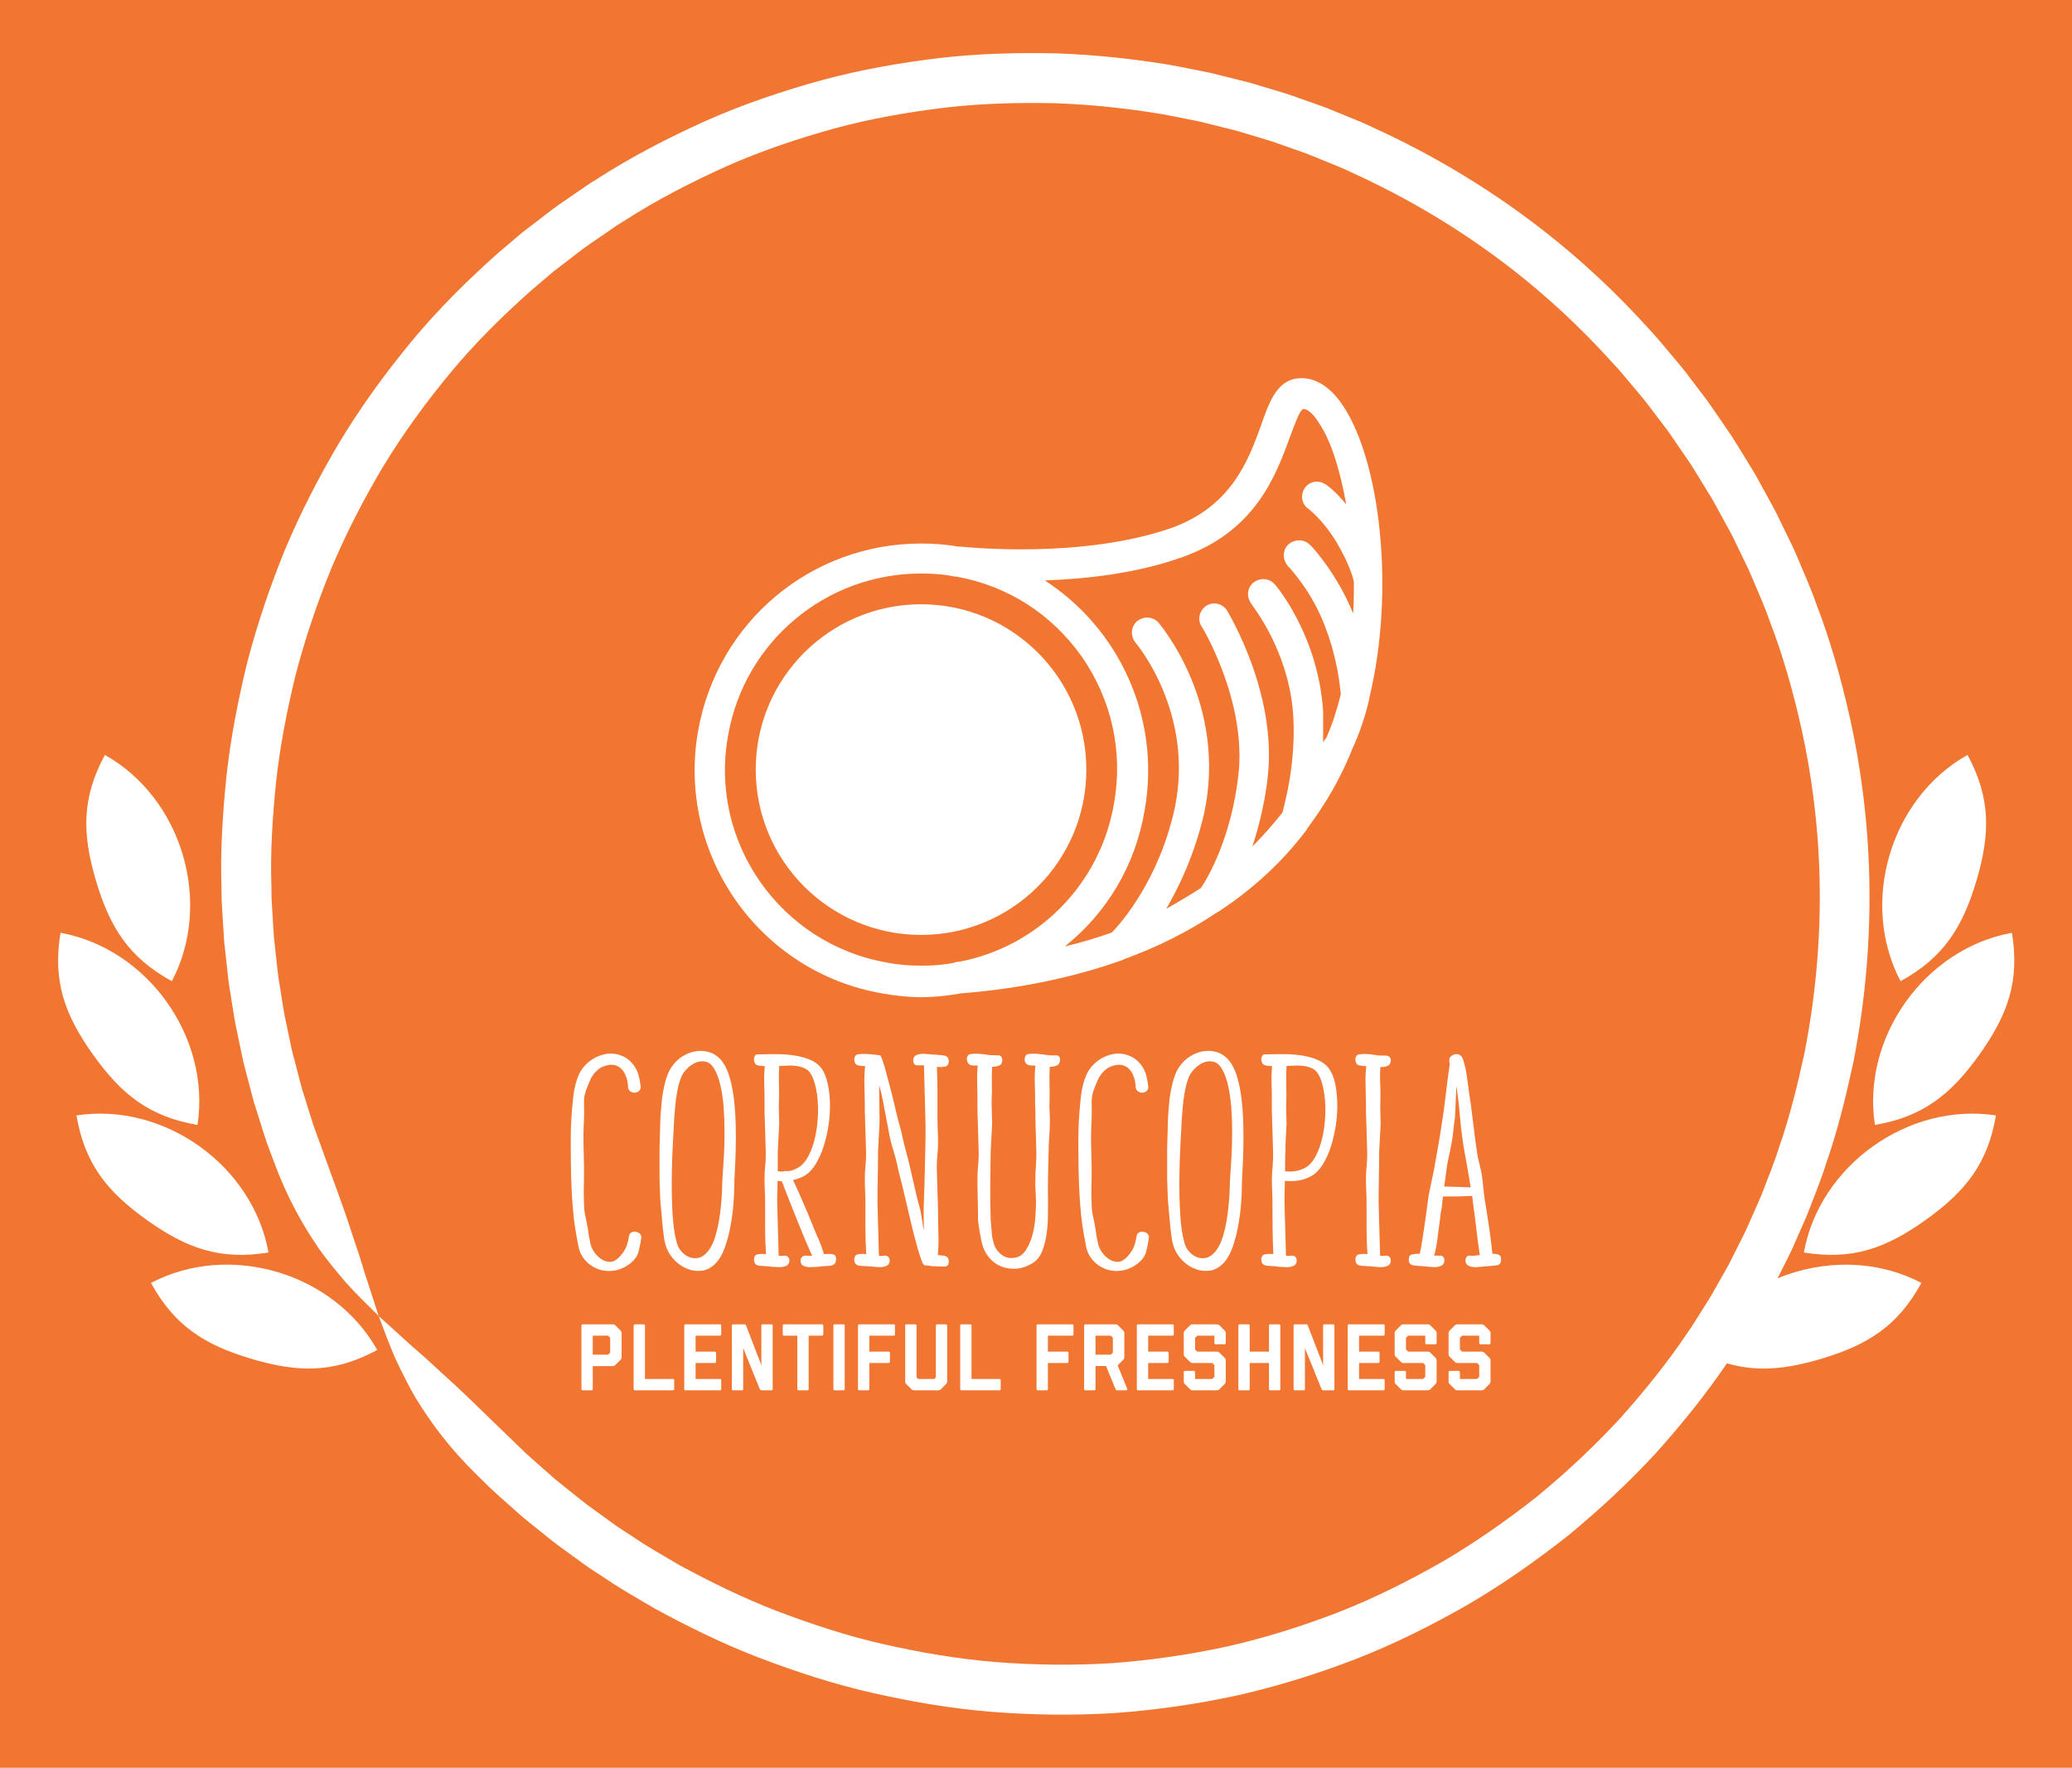 
            <svg width="3160.202" height="2695.951" xmlns="http://www.w3.org/2000/svg" xmlns:xlink="http://www.w3.org/1999/xlink" version="1.1">
                <rect fill="#f07631" width="3160.202" height="2695.951"/>
                <g transform="scale(8.01) translate(10, 10)">
                    <g id="SvgjsG4463" rel="mainfill" name="main_text" xmlns:name="mainText_mainfill" transform="translate(98.615,175.246)" fill="#ffffff"><path fill="#ffffff" d="M2.576 39.648 q-0.056 1.848 -0.028 2.968 t0.056 1.792 t0.084 1.036 t0.14 0.756 t0.196 0.924 t0.28 1.484 q0.168 1.456 0.504 2.912 t1.568 2.576 q0.392 0.336 0.868 0.588 t1.092 0.308 q0.672 0.056 1.204 -0.28 t0.924 -0.784 q0.84 -0.952 1.176 -1.82 t0.504 -1.988 q0.056 -0.448 0.448 -0.7 t0.84 -0.14 q0.504 0.056 0.812 0.392 t0.252 0.784 q-0.224 1.456 -0.532 2.632 t-1.54 2.184 q-1.512 1.176 -3.136 1.4 t-3.052 -0.308 t-2.436 -1.68 t-1.288 -2.716 q-0.28 -1.4 -0.42 -2.24 t-0.252 -1.568 t-0.196 -1.512 t-0.196 -2.072 q-0.168 -1.904 -0.252 -4.032 t-0.112 -4.312 t-0.028 -4.34 t0.112 -4.004 q0.112 -1.96 0.364 -4.284 t1.036 -4.172 q0.952 -2.072 3.024 -3.248 q0.952 -0.504 2.016 -0.728 t2.184 0 q2.016 0.448 3.192 2.016 q0.728 0.952 1.008 2.044 t0.392 2.212 q0 0.448 -0.336 0.756 t-0.84 0.308 t-0.84 -0.28 t-0.392 -0.728 q0 -0.56 -0.14 -1.232 t-0.448 -1.316 t-0.812 -1.092 t-1.232 -0.616 q-0.616 -0.112 -1.26 0.028 t-1.204 0.42 q-1.344 0.784 -2.072 2.296 q-0.672 1.512 -0.924 2.324 t-0.28 1.484 t0 1.54 t-0.028 2.436 q-0.168 2.912 -0.056 5.796 t0.056 5.796 z M28.952 16.912 q0.896 1.232 1.428 3.164 t0.784 4.2 t0.308 4.704 t0 4.676 t-0.168 4.116 t-0.112 2.996 q0 1.344 -0.168 3.388 t-0.56 4.144 t-1.064 3.976 t-1.68 2.94 q-1.288 1.344 -2.8 1.484 t-2.912 -0.476 t-2.464 -1.848 t-1.456 -2.688 q-0.224 -0.784 -0.308 -1.596 t-0.196 -1.596 q-0.112 -1.12 -0.196 -2.156 t-0.196 -2.156 q-0.112 -1.232 -0.14 -2.464 t-0.084 -2.52 l0 -5.88 t0.168 -5.88 q0.112 -1.232 0.196 -2.436 t0.308 -2.38 q0.168 -0.952 0.42 -1.904 t0.644 -1.848 q0.448 -0.952 1.204 -1.792 t1.764 -1.4 q1.904 -1.064 3.948 -0.784 t3.332 2.016 z M28.896 40.488 q0 -0.672 0.112 -2.212 t0.224 -3.612 t0.112 -4.424 t-0.168 -4.62 t-0.616 -4.228 t-1.232 -3.248 q-0.672 -1.064 -1.596 -1.26 t-1.82 0.168 t-1.652 1.12 t-1.092 1.484 q-0.336 0.784 -0.56 1.652 t-0.336 1.652 q-0.224 1.176 -0.308 2.324 t-0.196 2.324 q-0.112 2.016 -0.28 5.18 t-0.196 6.608 t0.168 6.664 t0.812 5.348 q0.224 0.896 0.868 1.624 t1.484 1.064 t1.764 0.14 t1.764 -1.204 q0.896 -1.064 1.428 -2.856 t0.812 -3.668 t0.392 -3.556 t0.112 -2.464 z M50.064 53.592 q0.28 0.056 0.42 0.336 t0.112 0.616 t-0.168 0.644 t-0.476 0.42 q-0.168 0.112 -0.56 0.14 t-0.812 0.056 t-0.812 0.056 t-0.616 0.084 q-0.336 0 -1.232 0.056 t-1.512 -0.224 q-0.336 -0.112 -0.476 -0.448 t-0.112 -0.672 t0.28 -0.588 t0.756 -0.252 q0.56 0.056 1.12 0 l0.056 0 q-0.224 -0.448 -0.448 -0.98 t-0.504 -1.148 t-0.728 -1.708 t-0.952 -2.352 t-1.036 -2.576 t-0.952 -2.408 t-0.7 -1.792 t-0.28 -0.756 q0 -0.112 -0.224 -0.448 l-0.364 0 t-0.42 -0.056 l0 1.288 t-0.028 0.812 t-0.028 0.784 l0 1.148 q0.056 2.688 0.14 5.124 t0.14 5.068 q0.504 0.112 1.064 0 q0.504 0 0.728 0.252 t0.252 0.588 t-0.14 0.672 t-0.504 0.448 q-0.616 0.28 -1.54 0.224 t-1.204 -0.056 q-0.224 -0.056 -0.616 -0.084 t-0.812 -0.056 t-0.812 -0.056 t-0.56 -0.14 q-0.28 -0.112 -0.42 -0.42 t-0.14 -0.644 t0.168 -0.616 t0.448 -0.336 q0.728 -0.168 1.68 -0.056 q-0.168 -2.52 -0.168 -4.872 l0 -4.928 q0 -1.12 -0.056 -2.268 t-0.056 -2.38 t0.14 -2.576 t0.084 -2.744 q-0.056 -1.96 -0.112 -3.892 t-0.112 -3.556 l0 -1.456 q0 -2.184 -0.056 -3.92 t0.112 -3.192 q-0.448 -0.056 -0.868 -0.084 t-0.644 -0.14 q-0.28 -0.112 -0.42 -0.448 t-0.14 -0.672 t0.168 -0.616 t0.448 -0.28 q1.792 -0.056 3.668 -0.056 t3.584 0.28 t3.052 0.896 t2.128 1.792 q0.672 1.12 1.036 2.828 t0.392 3.752 t-0.308 4.172 t-0.952 4.004 t-1.54 3.332 t-2.1 2.128 q-0.504 0.28 -1.036 0.476 t-1.092 0.308 q0.56 1.176 1.316 2.884 t1.456 3.388 t1.26 3.08 t0.84 1.96 q0.336 0.784 0.588 1.512 t0.42 1.288 l0.112 0 q0.84 -0.112 1.68 0.056 z M40.544 37.8 q0.392 -0.168 0.728 -0.056 q1.064 -0.056 2.072 -0.672 q1.008 -0.56 1.764 -1.848 t1.232 -2.968 t0.672 -3.584 t0.112 -3.696 t-0.448 -3.36 t-0.98 -2.52 q-0.448 -0.672 -1.176 -0.98 t-1.568 -0.42 t-1.68 -0.056 t-1.512 0.056 q-0.112 1.512 -0.056 3.36 t0 3.528 q-0.056 0.784 0 2.072 t0.056 2.072 q-0.056 1.176 -0.14 2.604 t-0.14 2.604 l0 3.808 q0.28 0.056 0.532 0.056 l0.532 0 z M58.856 28.728 q-0.056 1.176 -0.14 2.604 t-0.14 2.604 q0 2.464 -0.056 4.928 t-0.056 4.76 q0.056 2.688 0.14 5.124 t0.14 5.068 q0.504 0.112 1.064 0 q0.504 0 0.728 0.252 t0.252 0.588 t-0.14 0.672 t-0.504 0.448 q-0.616 0.28 -1.54 0.224 t-1.204 -0.112 q-0.224 0 -0.616 -0.028 t-0.812 -0.056 t-0.812 -0.056 t-0.56 -0.14 q-0.28 -0.112 -0.42 -0.42 t-0.14 -0.644 t0.168 -0.616 t0.448 -0.336 q0.784 -0.168 1.68 -0.056 q-0.168 -2.52 -0.168 -4.872 l0 -4.928 q0 -1.12 -0.056 -2.268 t-0.056 -2.38 t0.14 -2.576 t0.084 -2.744 q-0.056 -1.96 -0.112 -3.892 t-0.112 -3.556 l0 -1.456 q-0.056 -2.184 -0.084 -3.92 t0.14 -3.192 q-0.448 -0.056 -0.868 -0.084 t-0.644 -0.14 q-0.28 -0.112 -0.42 -0.42 t-0.14 -0.644 t0.168 -0.616 t0.448 -0.336 q0.952 -0.168 2.24 -0.056 t2.072 0.224 q0.112 0 0.42 0.84 t0.644 2.1 t0.756 2.828 t0.756 2.996 t0.616 2.604 t0.448 1.68 q0.336 1.176 0.644 2.604 t0.644 2.604 q0.336 1.232 0.672 2.66 t0.672 2.912 t0.672 2.884 t0.672 2.576 l0.168 0.84 t0.196 1.176 t0.168 1.148 t0.196 0.812 q-0.112 -2.968 0 -5.74 t0.168 -5.684 q0.056 -2.52 0.112 -4.956 t0 -4.732 q-0.056 -2.688 -0.14 -5.152 t-0.14 -5.096 l-1.064 0 q-0.504 0.056 -0.728 -0.196 t-0.252 -0.616 t0.14 -0.7 t0.504 -0.448 q0.616 -0.28 1.54 -0.224 t1.26 0.112 q0.224 0 0.616 0.028 t0.812 0.056 t0.784 0.084 t0.532 0.112 q0.336 0.168 0.476 0.476 t0.112 0.644 t-0.196 0.588 t-0.448 0.308 q-0.784 0.168 -1.624 0.056 q0.112 2.52 0.112 4.9 l0 4.956 q0 1.12 0.056 2.268 t0.056 2.324 q0 1.288 -0.14 2.604 t-0.084 2.772 q0.056 1.96 0.112 3.892 t0.112 3.556 l0 1.456 q0.056 2.128 0.084 3.892 t-0.14 3.22 q0.448 0.056 0.868 0.084 t0.644 0.14 q0.616 0.28 0.588 1.064 t-0.644 0.896 l-0.56 0 t-1.064 -0.028 t-1.26 -0.084 t-1.036 -0.112 q-0.28 0 -0.672 -1.064 t-0.84 -2.688 t-0.924 -3.556 t-0.896 -3.78 t-0.784 -3.332 t-0.532 -2.156 q-0.336 -1.232 -0.616 -2.576 t-0.728 -2.744 q-0.448 -1.344 -0.756 -2.94 t-0.616 -3.248 t-0.616 -3.248 t-0.7 -2.94 l0 1.484 t0.028 2.268 t0.028 2.212 l0 1.372 z M91.28 28.672 q0 1.176 -0.112 2.604 t-0.112 2.604 q-0.056 2.464 -0.112 4.9 t0 4.788 q0 1.232 -0.028 2.94 t-0.28 3.388 t-0.84 3.136 t-1.764 2.184 q-1.624 1.008 -3.192 1.092 t-2.856 -0.448 t-2.24 -1.652 t-1.344 -2.576 q-0.224 -0.896 -0.448 -2.212 t-0.336 -2.268 q0 -2.016 -0.056 -4.06 t-0.056 -4.06 q0 -1.232 0.14 -2.576 t0.084 -2.8 q-0.056 -1.96 -0.112 -3.864 t-0.112 -3.528 l0 -1.456 q0 -2.184 -0.056 -3.948 t0.112 -3.22 q-0.448 0 -0.868 -0.028 t-0.644 -0.14 q-0.28 -0.168 -0.42 -0.476 t-0.14 -0.644 t0.168 -0.588 t0.448 -0.308 q0.728 -0.112 1.372 -0.084 t1.26 0.112 l1.232 0.168 t1.288 0.028 q0.504 -0.056 0.728 0.196 t0.252 0.616 t-0.14 0.7 t-0.504 0.448 q-0.28 0.112 -0.616 0.168 t-0.672 0.056 q-0.112 1.512 -0.056 3.248 t-0.056 3.416 q0 0.784 0.056 2.072 t0.056 2.072 q-0.056 1.176 -0.14 2.604 t-0.14 2.604 q-0.056 3.304 -0.084 6.552 t0.084 6.608 q0.112 1.176 0.196 2.324 t0.364 1.988 q0.28 1.232 1.316 2.128 t2.268 0.784 q1.568 -0.056 2.464 -1.372 t1.344 -3.024 t0.56 -3.472 t0.112 -2.716 q0 -1.12 -0.084 -2.268 t-0.028 -2.38 q0 -1.232 0.112 -2.576 t0.056 -2.8 q-0.056 -1.96 -0.112 -3.864 t-0.056 -3.528 l-0.056 -1.456 q0 -2.184 -0.056 -3.948 t0.112 -3.22 q-0.448 0 -0.868 -0.028 t-0.588 -0.14 q-0.336 -0.168 -0.476 -0.476 t-0.112 -0.644 t0.168 -0.588 t0.42 -0.308 q0.728 -0.112 1.372 -0.084 t1.26 0.112 t1.26 0.168 t1.316 0.028 q0.504 -0.056 0.728 0.196 t0.224 0.616 t-0.168 0.7 t-0.504 0.448 q-0.28 0.112 -0.616 0.168 t-0.672 0.056 q-0.112 1.512 -0.056 3.248 t0 3.416 q-0.056 0.784 0.028 2.072 t0.028 2.072 z M99.232 39.648 q-0.056 1.848 -0.028 2.968 t0.056 1.792 t0.084 1.036 t0.14 0.756 t0.196 0.924 t0.28 1.484 q0.168 1.456 0.504 2.912 t1.568 2.576 q0.392 0.336 0.868 0.588 t1.092 0.308 q0.672 0.056 1.204 -0.28 t0.924 -0.784 q0.84 -0.952 1.176 -1.82 t0.504 -1.988 q0.056 -0.448 0.448 -0.7 t0.84 -0.14 q0.504 0.056 0.812 0.392 t0.252 0.784 q-0.224 1.456 -0.532 2.632 t-1.54 2.184 q-1.512 1.176 -3.136 1.4 t-3.052 -0.308 t-2.436 -1.68 t-1.288 -2.716 q-0.28 -1.4 -0.42 -2.24 t-0.252 -1.568 t-0.196 -1.512 t-0.196 -2.072 q-0.168 -1.904 -0.252 -4.032 t-0.112 -4.312 t-0.028 -4.34 t0.112 -4.004 q0.112 -1.96 0.364 -4.284 t1.036 -4.172 q0.952 -2.072 3.024 -3.248 q0.952 -0.504 2.016 -0.728 t2.184 0 q2.016 0.448 3.192 2.016 q0.728 0.952 1.008 2.044 t0.392 2.212 q0 0.448 -0.336 0.756 t-0.84 0.308 t-0.84 -0.28 t-0.392 -0.728 q0 -0.56 -0.14 -1.232 t-0.448 -1.316 t-0.812 -1.092 t-1.232 -0.616 q-0.616 -0.112 -1.26 0.028 t-1.204 0.42 q-1.344 0.784 -2.072 2.296 q-0.672 1.512 -0.924 2.324 t-0.28 1.484 t0 1.54 t-0.028 2.436 q-0.168 2.912 -0.056 5.796 t0.056 5.796 z M125.608 16.912 q0.896 1.232 1.428 3.164 t0.784 4.2 t0.308 4.704 t0 4.676 t-0.168 4.116 t-0.112 2.996 q0 1.344 -0.168 3.388 t-0.56 4.144 t-1.064 3.976 t-1.68 2.94 q-1.288 1.344 -2.8 1.484 t-2.912 -0.476 t-2.464 -1.848 t-1.456 -2.688 q-0.224 -0.784 -0.308 -1.596 t-0.196 -1.596 q-0.112 -1.12 -0.196 -2.156 t-0.196 -2.156 q-0.112 -1.232 -0.14 -2.464 t-0.084 -2.52 l0 -5.88 t0.168 -5.88 q0.112 -1.232 0.196 -2.436 t0.308 -2.38 q0.168 -0.952 0.42 -1.904 t0.644 -1.848 q0.448 -0.952 1.204 -1.792 t1.764 -1.4 q1.904 -1.064 3.948 -0.784 t3.332 2.016 z M125.552 40.488 q0 -0.672 0.112 -2.212 t0.224 -3.612 t0.112 -4.424 t-0.168 -4.62 t-0.616 -4.228 t-1.232 -3.248 q-0.672 -1.064 -1.596 -1.26 t-1.82 0.168 t-1.652 1.12 t-1.092 1.484 q-0.336 0.784 -0.56 1.652 t-0.336 1.652 q-0.224 1.176 -0.308 2.324 t-0.196 2.324 q-0.112 2.016 -0.28 5.18 t-0.196 6.608 t0.168 6.664 t0.812 5.348 q0.224 0.896 0.868 1.624 t1.484 1.064 t1.764 0.14 t1.764 -1.204 q0.896 -1.064 1.428 -2.856 t0.812 -3.668 t0.392 -3.556 t0.112 -2.464 z M144.592 18.424 q0.728 1.12 1.064 2.828 t0.364 3.752 t-0.308 4.172 t-0.952 4.004 t-1.54 3.332 t-2.1 2.128 t-2.464 0.868 t-2.632 0.084 l0 1.288 t-0.028 0.812 t-0.028 0.784 l0 1.148 q0.056 2.688 0.14 5.124 t0.14 5.068 q0.504 0.112 1.064 0 q0.504 0 0.728 0.252 t0.252 0.588 t-0.14 0.672 t-0.504 0.448 q-0.616 0.28 -1.512 0.224 t-1.288 -0.056 q-0.224 -0.056 -0.588 -0.084 t-0.784 -0.056 t-0.784 -0.056 t-0.532 -0.14 q-0.336 -0.112 -0.476 -0.42 t-0.14 -0.644 t0.168 -0.616 t0.448 -0.336 q0.728 -0.168 1.68 -0.056 q-0.112 -2.52 -0.14 -4.872 t-0.028 -4.928 q0 -1.12 -0.056 -2.268 t-0.056 -2.38 q0.056 -1.232 0.168 -2.576 t0.056 -2.744 q-0.056 -1.96 -0.112 -3.892 t-0.112 -3.556 l0 -1.456 q0 -2.184 -0.056 -3.92 t0.112 -3.192 q-0.448 -0.056 -0.868 -0.084 t-0.588 -0.14 q-0.336 -0.112 -0.476 -0.448 t-0.14 -0.672 t0.168 -0.616 t0.448 -0.28 q1.792 -0.056 3.668 -0.056 t3.584 0.28 t3.052 0.896 t2.128 1.792 z M139.944 37.072 q1.008 -0.56 1.764 -1.848 t1.232 -2.968 t0.672 -3.584 t0.112 -3.696 t-0.448 -3.36 t-0.98 -2.52 q-0.448 -0.672 -1.176 -0.98 t-1.568 -0.42 t-1.68 -0.056 t-1.512 0.056 q-0.112 1.512 -0.056 3.36 t0 3.528 q-0.056 0.784 0 2.072 t0.056 2.072 q-0.056 1.176 -0.14 2.604 t-0.084 2.604 q0 0.168 -0.028 0.728 t-0.028 1.176 l0 1.176 l0 0.728 q2.128 0.28 3.864 -0.672 z M151.76 53.536 q-0.168 -2.52 -0.168 -4.872 l0 -4.928 q0 -1.12 -0.056 -2.268 t-0.056 -2.38 t0.14 -2.576 t0.084 -2.744 q-0.056 -1.96 -0.112 -3.892 t-0.112 -3.556 l0 -1.456 q-0.056 -2.184 -0.084 -3.92 t0.14 -3.192 q-0.448 -0.056 -0.868 -0.084 t-0.644 -0.14 q-0.28 -0.112 -0.42 -0.42 t-0.14 -0.644 t0.168 -0.616 t0.448 -0.336 q0.728 -0.112 1.372 -0.084 t1.26 0.112 l1.232 0.168 t1.288 0.028 q0.504 0 0.728 0.252 t0.252 0.588 t-0.14 0.672 t-0.504 0.448 q-0.448 0.224 -1.344 0.224 q-0.112 1.512 -0.028 3.248 t0.028 3.416 q-0.056 0.784 0 2.072 t0.056 2.072 q-0.056 1.176 -0.14 2.604 t-0.14 2.604 q0 2.464 -0.056 4.928 t-0.056 4.76 q0.056 2.688 0.14 5.124 t0.14 5.068 q0.504 0.112 1.064 0 q0.504 0 0.728 0.252 t0.252 0.588 t-0.14 0.672 t-0.504 0.448 q-0.616 0.28 -1.54 0.224 t-1.26 -0.112 q-0.448 -0.056 -1.4 -0.084 t-1.344 -0.196 q-0.28 -0.112 -0.42 -0.42 t-0.14 -0.644 t0.168 -0.616 t0.448 -0.336 q0.728 -0.168 1.68 -0.056 z  M176.568 53.592 q0.616 0.112 0.644 0.924 t-0.588 1.092 q-0.392 0.112 -1.344 0.168 t-1.4 0.112 q-0.336 0.056 -1.26 0.112 t-1.54 -0.224 q-0.336 -0.112 -0.504 -0.448 t-0.14 -0.7 t0.252 -0.616 t0.728 -0.196 q0.448 0.056 0.868 0 t0.868 -0.112 q-0.392 -2.632 -0.672 -5.124 t-0.672 -5.18 q0 -0.224 -0.028 -0.448 t-0.084 -0.504 q-1.008 0.056 -2.408 0.084 t-3.136 0.028 q-0.112 0.728 -0.168 1.4 t-0.168 1.288 q-0.112 0.392 -0.14 0.756 t-0.084 0.756 q-0.28 2.128 -0.504 3.864 t-0.616 3.192 l0.952 0 q0.504 -0.056 0.728 0.196 t0.252 0.616 t-0.14 0.7 t-0.504 0.448 q-0.616 0.28 -1.54 0.224 t-1.26 -0.112 q-0.448 -0.056 -1.4 -0.112 t-1.344 -0.168 q-0.616 -0.28 -0.588 -1.092 t0.644 -0.924 q0.84 -0.168 1.456 -0.112 q0.336 -1.568 0.588 -3.36 t0.532 -3.528 q0.112 -0.784 0.28 -2.1 t0.28 -2.1 q0.224 -1.176 0.532 -2.576 t0.532 -2.576 q0.448 -2.464 0.868 -4.928 t0.756 -4.76 q0.392 -2.688 0.672 -5.152 t0.672 -5.096 q-0.28 -0.952 0.196 -1.4 t1.092 -0.448 q0.448 0 0.672 0.224 q0.392 0.224 0.56 0.784 q0.504 1.456 0.756 3.36 t0.588 4.368 q0.112 0.392 0.14 0.756 t0.084 0.7 q0.224 1.624 0.448 3.584 t0.504 3.92 q0.168 1.456 0.504 2.772 t0.56 2.548 q0.168 1.232 0.28 2.408 t0.28 2.296 q0.448 2.688 0.812 5.152 t0.644 5.152 l0.504 0 t0.504 0.112 z M166.376 40.656 q1.456 0.056 2.772 0.084 t2.268 0.084 q-0.28 -1.792 -0.588 -3.556 t-0.644 -3.556 q-0.56 -3.36 -0.784 -6.16 t-0.672 -5.992 q-0.056 0.28 -0.084 1.176 t-0.084 1.932 t-0.084 1.932 t-0.084 1.176 q-0.168 1.12 -0.28 2.296 t-0.336 2.352 q-0.224 1.288 -0.532 2.604 t-0.476 2.772 q-0.112 0.728 -0.196 1.456 t-0.196 1.4 z" style="fill: #ffffff;"/></g><g id="SvgjsG4464" rel="mainfill" name="slogan_text" xmlns:name="sloganText_mainfill" transform="translate(99.737,236.706)" fill="#ffffff"><path fill="#ffffff" d="M1.224 18 c-0.168 0 -0.252 -0.084 -0.252 -0.252 l0 -12.06 c0 -0.168 0.084 -0.252 0.252 -0.252 l5.724 0 c0.084 0 0.162 0.009 0.234 0.027 s0.15 0.069 0.234 0.153 l1.008 1.008 c0.096 0.108 0.153 0.201 0.171 0.279 s0.027 0.141 0.027 0.189 l0 4.626 c0 0.18 -0.066 0.336 -0.198 0.468 l-1.008 1.008 c-0.06 0.06 -0.126 0.108 -0.198 0.144 s-0.162 0.054 -0.27 0.054 l-3.816 0 l0 4.356 c0 0.168 -0.084 0.252 -0.252 0.252 l-1.656 0 z M6.408 10.872 c0.024 -0.024 0.036 -0.048 0.036 -0.072 l0 -2.772 c0 -0.036 -0.012 -0.066 -0.036 -0.09 l-0.324 -0.306 c-0.024 -0.024 -0.054 -0.036 -0.09 -0.036 l-2.862 0 l0 3.618 l2.862 0 c0.048 0 0.084 -0.012 0.108 -0.036 z M11.168 18 c-0.168 0 -0.252 -0.084 -0.252 -0.252 l0 -12.096 c0 -0.06 0.027 -0.111 0.081 -0.153 s0.111 -0.063 0.171 -0.063 l1.656 0 c0.06 0 0.117 0.021 0.171 0.063 s0.081 0.093 0.081 0.153 l0 10.188 l5.31 0 c0.168 0 0.252 0.084 0.252 0.252 l0 1.656 c0 0.168 -0.084 0.252 -0.252 0.252 l-7.218 0 z M20.806 18 c-0.168 0 -0.252 -0.084 -0.252 -0.252 l0 -12.06 c0 -0.168 0.084 -0.252 0.252 -0.252 l6.534 0 c0.168 0 0.252 0.084 0.252 0.252 l0 1.656 c0 0.06 -0.024 0.117 -0.072 0.171 s-0.108 0.081 -0.18 0.081 l-4.626 0 l0 3.042 l3.654 0 c0.06 0 0.117 0.024 0.171 0.072 s0.081 0.108 0.081 0.18 l0 1.656 c0 0.072 -0.027 0.132 -0.081 0.18 s-0.111 0.072 -0.171 0.072 l-3.654 0 l0 3.042 l4.626 0 c0.168 0 0.252 0.084 0.252 0.252 l0 1.656 c0 0.168 -0.084 0.252 -0.252 0.252 l-6.534 0 z M35.268 18 c-0.072 0 -0.141 -0.027 -0.207 -0.081 s-0.111 -0.111 -0.135 -0.171 l-3.15 -7.776 l0 7.776 c0 0.168 -0.084 0.252 -0.252 0.252 l-1.656 0 c-0.168 0 -0.252 -0.084 -0.252 -0.252 l0 -12.06 c0 -0.168 0.084 -0.252 0.252 -0.252 l2.196 0 c0.12 0 0.21 0.084 0.27 0.252 l2.79 7.218 l0.108 0.504 l0 -7.722 c0 -0.168 0.084 -0.252 0.252 -0.252 l1.656 0 c0.168 0 0.252 0.084 0.252 0.252 l0 12.06 c0 0.168 -0.084 0.252 -0.252 0.252 l-1.872 0 z M42.296 18 c-0.06 0 -0.111 -0.021 -0.153 -0.063 s-0.063 -0.093 -0.063 -0.153 l0 -10.188 l-2.52 0 c-0.168 0 -0.252 -0.084 -0.252 -0.252 l0 -1.656 c0 -0.168 0.084 -0.252 0.252 -0.252 l7.218 0 c0.06 0 0.117 0.024 0.171 0.072 s0.081 0.108 0.081 0.18 l0 1.656 c0 0.072 -0.027 0.132 -0.081 0.18 s-0.111 0.072 -0.171 0.072 l-2.538 0 l0 10.188 c0 0.144 -0.066 0.216 -0.198 0.216 l-1.746 0 z M49.198 18 c-0.168 0 -0.252 -0.084 -0.252 -0.252 l0 -12.06 c0 -0.168 0.084 -0.252 0.252 -0.252 l1.656 0 c0.168 0 0.252 0.084 0.252 0.252 l0 12.06 c0 0.168 -0.084 0.252 -0.252 0.252 l-1.656 0 z M53.887 18 c-0.168 0 -0.252 -0.084 -0.252 -0.252 l0 -12.06 c0 -0.168 0.084 -0.252 0.252 -0.252 l6.534 0 c0.168 0 0.252 0.084 0.252 0.252 l0 1.656 c0 0.048 -0.018 0.102 -0.054 0.162 s-0.084 0.09 -0.144 0.09 l-4.68 0 l0 3.042 l3.672 0 c0.168 0 0.252 0.084 0.252 0.252 l0 1.656 c0 0.168 -0.084 0.252 -0.252 0.252 l-3.672 0 l0 4.95 c0 0.168 -0.084 0.252 -0.252 0.252 l-1.656 0 z M69.411 17.82 c-0.06 0.06 -0.132 0.105 -0.216 0.135 s-0.168 0.045 -0.252 0.045 l-4.644 0 c-0.072 0 -0.153 -0.015 -0.243 -0.045 s-0.165 -0.075 -0.225 -0.135 l-1.026 -1.026 c-0.096 -0.096 -0.15 -0.18 -0.162 -0.252 s-0.018 -0.144 -0.018 -0.216 l0 -10.638 c0 -0.168 0.084 -0.252 0.252 -0.252 l1.656 0 c0.168 0 0.252 0.084 0.252 0.252 l0 9.774 c0 0.048 0.018 0.09 0.054 0.126 l0.252 0.252 l3.06 0 l0.252 -0.252 c0.036 -0.036 0.054 -0.078 0.054 -0.126 l0 -9.774 c0 -0.168 0.084 -0.252 0.252 -0.252 l1.656 0 c0.06 0 0.117 0.024 0.171 0.072 s0.081 0.108 0.081 0.18 l0 10.638 c0 0.06 -0.015 0.135 -0.045 0.225 s-0.081 0.171 -0.153 0.243 z M73.343 18 c-0.168 0 -0.252 -0.084 -0.252 -0.252 l0 -12.096 c0 -0.06 0.027 -0.111 0.081 -0.153 s0.111 -0.063 0.171 -0.063 l1.656 0 c0.06 0 0.117 0.021 0.171 0.063 s0.081 0.093 0.081 0.153 l0 10.188 l5.31 0 c0.168 0 0.252 0.084 0.252 0.252 l0 1.656 c0 0.168 -0.084 0.252 -0.252 0.252 l-7.218 0 z  M87.885 18 c-0.168 0 -0.252 -0.084 -0.252 -0.252 l0 -12.06 c0 -0.168 0.084 -0.252 0.252 -0.252 l6.534 0 c0.168 0 0.252 0.084 0.252 0.252 l0 1.656 c0 0.048 -0.018 0.102 -0.054 0.162 s-0.084 0.09 -0.144 0.09 l-4.68 0 l0 3.042 l3.672 0 c0.168 0 0.252 0.084 0.252 0.252 l0 1.656 c0 0.168 -0.084 0.252 -0.252 0.252 l-3.672 0 l0 4.95 c0 0.168 -0.084 0.252 -0.252 0.252 l-1.656 0 z M102.977 18 c-0.072 0 -0.138 -0.027 -0.198 -0.081 s-0.102 -0.111 -0.126 -0.171 l-1.782 -4.374 l-2.016 0 l0 4.374 c0 0.168 -0.084 0.252 -0.252 0.252 l-1.656 0 c-0.168 0 -0.252 -0.084 -0.252 -0.252 l0 -12.06 c0 -0.168 0.084 -0.252 0.252 -0.252 l5.724 0 c0.048 0 0.096 0.006 0.144 0.018 s0.099 0.027 0.153 0.045 s0.111 0.057 0.171 0.117 l1.008 1.008 c0.096 0.096 0.156 0.204 0.18 0.324 c0.012 0.048 0.018 0.096 0.018 0.144 l0 4.572 c0 0.216 -0.066 0.39 -0.198 0.522 l-1.062 1.062 l1.818 4.482 c0.024 0.06 0.021 0.12 -0.009 0.18 s-0.099 0.09 -0.207 0.09 l-1.71 0 z M102.113 10.872 c0.036 -0.036 0.054 -0.078 0.054 -0.126 l0 -2.718 c0 -0.036 -0.012 -0.066 -0.036 -0.09 l-0.306 -0.288 c-0.06 -0.036 -0.102 -0.054 -0.126 -0.054 l-2.844 0 l0 3.618 l2.844 0 c0.048 0 0.09 -0.018 0.126 -0.054 z M106.981 18 c-0.168 0 -0.252 -0.084 -0.252 -0.252 l0 -12.06 c0 -0.168 0.084 -0.252 0.252 -0.252 l6.534 0 c0.168 0 0.252 0.084 0.252 0.252 l0 1.656 c0 0.06 -0.024 0.117 -0.072 0.171 s-0.108 0.081 -0.18 0.081 l-4.626 0 l0 3.042 l3.654 0 c0.06 0 0.117 0.024 0.171 0.072 s0.081 0.108 0.081 0.18 l0 1.656 c0 0.072 -0.027 0.132 -0.081 0.18 s-0.111 0.072 -0.171 0.072 l-3.654 0 l0 3.042 l4.626 0 c0.168 0 0.252 0.084 0.252 0.252 l0 1.656 c0 0.168 -0.084 0.252 -0.252 0.252 l-6.534 0 z M122.451 17.82 c-0.072 0.072 -0.15 0.12 -0.234 0.144 s-0.162 0.036 -0.234 0.036 l-4.644 0 c-0.132 0 -0.225 -0.015 -0.279 -0.045 s-0.117 -0.081 -0.189 -0.153 l-1.026 -1.008 c-0.084 -0.084 -0.135 -0.159 -0.153 -0.225 s-0.027 -0.129 -0.027 -0.189 l0 -1.836 c0 -0.06 0.024 -0.117 0.072 -0.171 s0.108 -0.081 0.18 -0.081 l1.656 0 c0.072 0 0.132 0.027 0.18 0.081 s0.072 0.111 0.072 0.171 l0 1.296 l3.222 0 c0.024 0 0.054 -0.018 0.09 -0.054 l0.306 -0.288 c0.036 -0.024 0.054 -0.066 0.054 -0.126 l0 -2.106 c0 -0.048 -0.018 -0.09 -0.054 -0.126 l-0.288 -0.288 c-0.036 -0.036 -0.078 -0.054 -0.126 -0.054 l-3.744 0 c-0.036 0 -0.093 -0.012 -0.171 -0.036 s-0.159 -0.078 -0.243 -0.162 l-1.026 -1.008 c-0.072 -0.072 -0.12 -0.147 -0.144 -0.225 s-0.036 -0.153 -0.036 -0.225 l0 -4.05 c0 -0.06 0.012 -0.132 0.036 -0.216 s0.078 -0.168 0.162 -0.252 l1.008 -1.008 c0.06 -0.06 0.117 -0.105 0.171 -0.135 s0.153 -0.045 0.297 -0.045 l4.644 0 c0.072 0 0.153 0.015 0.243 0.045 s0.165 0.075 0.225 0.135 l1.008 1.008 c0.096 0.108 0.153 0.195 0.171 0.261 s0.027 0.135 0.027 0.207 l0 1.89 c0 0.168 -0.084 0.252 -0.252 0.252 l-1.656 0 c-0.168 0 -0.252 -0.084 -0.252 -0.252 l0 -1.386 l-3.168 0 c-0.048 0 -0.096 0.018 -0.144 0.054 l-0.306 0.288 c-0.036 0.024 -0.054 0.066 -0.054 0.126 l0 2.088 c0 0.048 0.018 0.09 0.054 0.126 l0.306 0.306 c0.036 0.036 0.084 0.054 0.144 0.054 l3.654 0 c0.192 0 0.348 0.06 0.468 0.18 l1.008 1.008 c0.132 0.144 0.198 0.3 0.198 0.468 l0 4.032 c0 0.18 -0.066 0.336 -0.198 0.468 z M132.143 18 c-0.168 0 -0.252 -0.084 -0.252 -0.252 l0 -4.95 l-3.672 0 l0 4.95 c0 0.168 -0.084 0.252 -0.252 0.252 l-1.656 0 c-0.168 0 -0.252 -0.084 -0.252 -0.252 l0 -12.06 c0 -0.168 0.084 -0.252 0.252 -0.252 l1.656 0 c0.168 0 0.252 0.084 0.252 0.252 l0 4.95 l3.672 0 l0 -4.95 c0 -0.168 0.084 -0.252 0.252 -0.252 l1.656 0 c0.168 0 0.252 0.084 0.252 0.252 l0 12.06 c0 0.168 -0.084 0.252 -0.252 0.252 l-1.656 0 z M142.231 18 c-0.072 0 -0.141 -0.027 -0.207 -0.081 s-0.111 -0.111 -0.135 -0.171 l-3.15 -7.776 l0 7.776 c0 0.168 -0.084 0.252 -0.252 0.252 l-1.656 0 c-0.168 0 -0.252 -0.084 -0.252 -0.252 l0 -12.06 c0 -0.168 0.084 -0.252 0.252 -0.252 l2.196 0 c0.12 0 0.21 0.084 0.27 0.252 l2.79 7.218 l0.108 0.504 l0 -7.722 c0 -0.168 0.084 -0.252 0.252 -0.252 l1.656 0 c0.168 0 0.252 0.084 0.252 0.252 l0 12.06 c0 0.168 -0.084 0.252 -0.252 0.252 l-1.872 0 z M147.136 18 c-0.168 0 -0.252 -0.084 -0.252 -0.252 l0 -12.06 c0 -0.168 0.084 -0.252 0.252 -0.252 l6.534 0 c0.168 0 0.252 0.084 0.252 0.252 l0 1.656 c0 0.06 -0.024 0.117 -0.072 0.171 s-0.108 0.081 -0.18 0.081 l-4.626 0 l0 3.042 l3.654 0 c0.06 0 0.117 0.024 0.171 0.072 s0.081 0.108 0.081 0.18 l0 1.656 c0 0.072 -0.027 0.132 -0.081 0.18 s-0.111 0.072 -0.171 0.072 l-3.654 0 l0 3.042 l4.626 0 c0.168 0 0.252 0.084 0.252 0.252 l0 1.656 c0 0.168 -0.084 0.252 -0.252 0.252 l-6.534 0 z M162.606 17.82 c-0.072 0.072 -0.15 0.12 -0.234 0.144 s-0.162 0.036 -0.234 0.036 l-4.644 0 c-0.132 0 -0.225 -0.015 -0.279 -0.045 s-0.117 -0.081 -0.189 -0.153 l-1.026 -1.008 c-0.084 -0.084 -0.135 -0.159 -0.153 -0.225 s-0.027 -0.129 -0.027 -0.189 l0 -1.836 c0 -0.06 0.024 -0.117 0.072 -0.171 s0.108 -0.081 0.18 -0.081 l1.656 0 c0.072 0 0.132 0.027 0.18 0.081 s0.072 0.111 0.072 0.171 l0 1.296 l3.222 0 c0.024 0 0.054 -0.018 0.09 -0.054 l0.306 -0.288 c0.036 -0.024 0.054 -0.066 0.054 -0.126 l0 -2.106 c0 -0.048 -0.018 -0.09 -0.054 -0.126 l-0.288 -0.288 c-0.036 -0.036 -0.078 -0.054 -0.126 -0.054 l-3.744 0 c-0.036 0 -0.093 -0.012 -0.171 -0.036 s-0.159 -0.078 -0.243 -0.162 l-1.026 -1.008 c-0.072 -0.072 -0.12 -0.147 -0.144 -0.225 s-0.036 -0.153 -0.036 -0.225 l0 -4.05 c0 -0.06 0.012 -0.132 0.036 -0.216 s0.078 -0.168 0.162 -0.252 l1.008 -1.008 c0.06 -0.06 0.117 -0.105 0.171 -0.135 s0.153 -0.045 0.297 -0.045 l4.644 0 c0.072 0 0.153 0.015 0.243 0.045 s0.165 0.075 0.225 0.135 l1.008 1.008 c0.096 0.108 0.153 0.195 0.171 0.261 s0.027 0.135 0.027 0.207 l0 1.89 c0 0.168 -0.084 0.252 -0.252 0.252 l-1.656 0 c-0.168 0 -0.252 -0.084 -0.252 -0.252 l0 -1.386 l-3.168 0 c-0.048 0 -0.096 0.018 -0.144 0.054 l-0.306 0.288 c-0.036 0.024 -0.054 0.066 -0.054 0.126 l0 2.088 c0 0.048 0.018 0.09 0.054 0.126 l0.306 0.306 c0.036 0.036 0.084 0.054 0.144 0.054 l3.654 0 c0.192 0 0.348 0.06 0.468 0.18 l1.008 1.008 c0.132 0.144 0.198 0.3 0.198 0.468 l0 4.032 c0 0.18 -0.066 0.336 -0.198 0.468 z M172.874 17.82 c-0.072 0.072 -0.15 0.12 -0.234 0.144 s-0.162 0.036 -0.234 0.036 l-4.644 0 c-0.132 0 -0.225 -0.015 -0.279 -0.045 s-0.117 -0.081 -0.189 -0.153 l-1.026 -1.008 c-0.084 -0.084 -0.135 -0.159 -0.153 -0.225 s-0.027 -0.129 -0.027 -0.189 l0 -1.836 c0 -0.06 0.024 -0.117 0.072 -0.171 s0.108 -0.081 0.18 -0.081 l1.656 0 c0.072 0 0.132 0.027 0.18 0.081 s0.072 0.111 0.072 0.171 l0 1.296 l3.222 0 c0.024 0 0.054 -0.018 0.09 -0.054 l0.306 -0.288 c0.036 -0.024 0.054 -0.066 0.054 -0.126 l0 -2.106 c0 -0.048 -0.018 -0.09 -0.054 -0.126 l-0.288 -0.288 c-0.036 -0.036 -0.078 -0.054 -0.126 -0.054 l-3.744 0 c-0.036 0 -0.093 -0.012 -0.171 -0.036 s-0.159 -0.078 -0.243 -0.162 l-1.026 -1.008 c-0.072 -0.072 -0.12 -0.147 -0.144 -0.225 s-0.036 -0.153 -0.036 -0.225 l0 -4.05 c0 -0.06 0.012 -0.132 0.036 -0.216 s0.078 -0.168 0.162 -0.252 l1.008 -1.008 c0.06 -0.06 0.117 -0.105 0.171 -0.135 s0.153 -0.045 0.297 -0.045 l4.644 0 c0.072 0 0.153 0.015 0.243 0.045 s0.165 0.075 0.225 0.135 l1.008 1.008 c0.096 0.108 0.153 0.195 0.171 0.261 s0.027 0.135 0.027 0.207 l0 1.89 c0 0.168 -0.084 0.252 -0.252 0.252 l-1.656 0 c-0.168 0 -0.252 -0.084 -0.252 -0.252 l0 -1.386 l-3.168 0 c-0.048 0 -0.096 0.018 -0.144 0.054 l-0.306 0.288 c-0.036 0.024 -0.054 0.066 -0.054 0.126 l0 2.088 c0 0.048 0.018 0.09 0.054 0.126 l0.306 0.306 c0.036 0.036 0.084 0.054 0.144 0.054 l3.654 0 c0.192 0 0.348 0.06 0.468 0.18 l1.008 1.008 c0.132 0.144 0.198 0.3 0.198 0.468 l0 4.032 c0 0.18 -0.066 0.336 -0.198 0.468 z" style="fill: #ffffff;"/></g><g id="SvgjsG4465" fill="#ffffff" rel="mainfill" name="symbol" xmlns:name="symbol_mainfill" transform="translate(114.574,44.44) scale(1.464)"><g xmlns="http://www.w3.org/2000/svg" fill="#ffffff"><circle cx="34.7" cy="62.9" r="21.5"/><path d="M93,53.7c0,0,0-0.1,0-0.1c3.4-14,1.4-30.8-3.4-38c-1.9-2.9-4-3.6-5.3-3.6c-3.2-0.1-4.3,3-5.4,6.2   c-1.6,4.4-3.8,10.5-11.7,13.3C55.6,35.5,41,34,39.8,33.9c0,0,0,0,0,0c-0.1,0-0.1,0-0.1,0c-0.1,0-0.2,0-0.2,0   c-1.6-0.3-3.2-0.4-4.8-0.4c-14.3,0-26.5,10.2-29,24.4c-2.8,16,7.9,31.3,23.9,34.1c1.7,0.3,3.4,0.5,5.1,0.5c1.8,0,3.5-0.2,5.2-0.5   c0,0,0,0,0,0c7.7-0.6,14.7-2.1,20.9-4.3c0.1,0,0.1,0,0.2-0.1c4.4-1.6,8.4-3.6,12-6c0.2-0.1,0.3-0.2,0.5-0.3   c4.4-2.9,8.2-6.4,11.3-10.5c0.1-0.1,0.1-0.1,0.1-0.2c2.4-3.2,4.4-6.6,5.9-10.4C91.8,58,92.5,55.9,93,53.7z M30.3,88   C16.4,85.6,7.1,72.3,9.6,58.5c2.1-12.2,12.7-21.1,25.1-21.1c1.5,0,3,0.1,4.4,0.4c0,0,0.1,0,0.1,0c0,0,0.1,0,0.1,0   C46,39,51.7,42.7,55.6,48.2c3.9,5.6,5.4,12.4,4.2,19.1C58,77.9,49.8,86,39.6,87.9c0,0-0.1,0-0.1,0c-0.1,0-0.3,0-0.4,0.1   c-1.4,0.3-2.9,0.4-4.3,0.4C33.3,88.4,31.8,88.3,30.3,88z M87,59.4c0-1.3,0-2.6,0-4c-0.6-9.8-6-16.3-6.3-16.6   c-0.7-0.8-1.9-0.9-2.8-0.2c-0.8,0.7-0.9,1.9-0.2,2.8c0,0.1,4.8,5.9,5.4,14.3c0.4,6-1,11.3-1.4,12.8c-1.2,1.5-2.5,3-3.9,4.4   c0.8-2.5,1.6-5.5,2-9.1c1.2-10.9-5.1-21.2-5.3-21.6c-0.6-0.9-1.8-1.2-2.7-0.6c-0.9,0.6-1.2,1.8-0.6,2.7c0.1,0.1,5.8,9.6,4.8,19.1   c-0.9,8.3-4,13.6-4.9,14.9c-1.4,0.9-2.9,1.8-4.5,2.7c1.8-3.1,3.7-7.2,4.9-12.3c3.1-14.3-5.6-24.5-5.9-24.9   c-0.7-0.8-1.9-0.9-2.8-0.2c-0.8,0.7-0.9,1.9-0.2,2.8c0.1,0.1,7.7,9.1,5.1,21.5c-2,9.2-6.9,14.9-8.2,16.2c-2,0.7-4,1.3-6.1,1.8   c5.4-4.3,9.2-10.5,10.4-17.8c2.1-12-3.4-23.6-13-29.8c5.4-0.2,11.9-0.9,17.8-3c9.7-3.4,12.3-10.8,14.1-15.7   c0.5-1.3,1.2-3.4,1.7-3.6c0.6,0,1.4,0.7,2.1,1.9c1.5,2.2,2.7,6,3.5,10.5c-1.4-1.7-2.6-2.6-2.7-2.6c-0.9-0.6-2.1-0.4-2.7,0.5   c-0.6,0.9-0.4,2.1,0.5,2.7c0,0,2,1.5,3.8,4.6c1.8,3.1,2.1,4.9,2.1,4.9c0,0,0,0,0,0c0,1.4,0,2.7-0.1,4.1c-2.1-5.2-5.4-8.8-5.6-8.9   c-0.7-0.8-2-0.8-2.8-0.1c-0.8,0.7-0.8,2-0.1,2.8c0,0,3.3,3.4,5,8.3c1.5,4,1.8,7.5,1.9,8.4c-0.5,2-1.1,3.9-1.9,5.7   C87.3,58.9,87.1,59.1,87,59.4z" fill="#ffffff" style="fill: #ffffff;"/></g></g><defs id="SvgjsDefs4462"/><g id="SvgjsG4466" fill="#ffffff" transform="translate(1.062,0.11) scale(1.688)" rel="mainfill" name="outline_container" xmlns:name="outlineContainer_mainfill"><defs/><g fill="#ffffff">  <path d="M21.82,147.281c5.272,1.563,9.308,1.626,14.18-1.005c-4.889-8.717-16.669-12.208-25.518-7.563    C13.135,143.57,16.549,145.718,21.82,147.281z" fill="#ffffff" style="fill: #ffffff;"/>  <path d="M23.738,135.282c-1.784-9.836-11.786-16.971-21.667-15.461c0.93,5.459,3.46,8.601,7.936,11.794    C14.484,134.809,18.274,136.178,23.738,135.282z" fill="#ffffff" style="fill: #ffffff;"/>  <path d="M3.935,112.956c3.193,4.477,6.334,7.007,11.79,7.939c1.515-9.882-5.618-19.884-15.454-21.674    C-0.629,104.685,0.744,108.479,3.935,112.956z" fill="#ffffff" style="fill: #ffffff;"/>  <path d="M12.835,104.681c4.647-8.847,1.16-20.631-7.558-25.522c-2.628,4.875-2.57,8.905-1.008,14.179    C5.831,98.609,7.976,102.025,12.835,104.681z" fill="#ffffff" style="fill: #ffffff;"/>  <path d="M193.961,138.195c0.288-0.573,0.577-1.147,0.863-1.716c0.231-0.469,0.476-0.93,0.693-1.402l0.63-1.423    c0.412-0.949,0.849-1.881,1.233-2.829c0.724-1.913,1.507-3.781,2.095-5.691c1.316-3.774,2.224-7.569,3.026-11.259    c1.459-7.417,1.967-14.535,1.801-21.047c-0.162-6.517-0.996-12.424-2.111-17.543c-1.133-5.116-2.446-9.482-3.79-12.962    c-0.614-1.763-1.283-3.284-1.849-4.612c-0.286-0.662-0.536-1.281-0.791-1.836c-0.266-0.55-0.507-1.048-0.724-1.494    c-0.433-0.892-0.763-1.575-0.986-2.034c-0.221-0.46-0.343-0.693-0.343-0.693s-0.504-0.922-1.455-2.661    c-0.238-0.435-0.505-0.92-0.798-1.455c-0.319-0.52-0.667-1.089-1.043-1.704c-0.378-0.615-0.783-1.276-1.216-1.982    c-0.427-0.71-0.953-1.419-1.47-2.194c-0.53-0.766-1.071-1.587-1.673-2.425c-0.624-0.822-1.277-1.683-1.96-2.582    c-0.664-0.913-1.431-1.805-2.217-2.74c-0.792-0.929-1.579-1.924-2.49-2.866c-3.508-3.888-7.821-8.012-13.025-11.939    c-5.198-3.927-11.286-7.653-18.167-10.775c-0.85-0.413-1.729-0.777-2.619-1.132c-0.888-0.362-1.782-0.726-2.683-1.093    c-0.916-0.324-1.839-0.65-2.769-0.979l-1.399-0.493l-1.428-0.434c-0.956-0.287-1.918-0.576-2.886-0.866    c-0.98-0.246-1.966-0.493-2.958-0.741l-1.493-0.369l-1.517-0.303c-1.015-0.197-2.032-0.416-3.06-0.597    c-4.125-0.677-8.372-1.138-12.708-1.292c-4.335-0.097-8.751,0.008-13.19,0.518c-4.431,0.534-8.899,1.302-13.307,2.496    C81.779,4.258,77.4,5.722,73.163,7.598c-4.221,1.898-8.376,4.029-12.302,6.556c-1.011,0.585-1.939,1.298-2.914,1.942    c-0.965,0.658-1.935,1.31-2.85,2.039l-2.781,2.137l-2.674,2.27c-3.493,3.106-6.822,6.407-9.79,9.998    c-2.963,3.589-5.697,7.349-8.076,11.292c-2.356,3.955-4.439,8.032-6.192,12.201c-1.707,4.187-3.137,8.432-4.248,12.7    c-1.05,4.281-1.875,8.556-2.342,12.8c-0.431,4.243-0.702,8.436-0.565,12.535c0.007,0.512,0.015,1.023,0.022,1.533    c0.029,0.508,0.059,1.015,0.088,1.521c0.062,1.011,0.125,2.016,0.188,3.015c0.108,0.995,0.215,1.984,0.322,2.966    c0.101,0.983,0.214,1.958,0.384,2.919c0.154,0.963,0.306,1.919,0.458,2.868c0.162,0.948,0.382,1.877,0.568,2.806    c0.208,0.924,0.356,1.854,0.612,2.752c0.183,0.702,0.364,1.398,0.544,2.089c0.169,0.633,0.319,1.249,0.489,1.834    c0.183,0.581,0.358,1.139,0.525,1.671c0.34,1.062,0.626,2.03,0.917,2.859c0.306,0.824,0.567,1.526,0.776,2.088    c1.533,4.156,3.273,7.194,5.131,9.904c0.953,1.344,1.994,2.578,3.062,3.834c1.115,1.228,2.344,2.429,3.651,3.72    c-0.568-1.743-1.091-3.347-1.598-4.901c-0.453-1.562-0.956-3.021-1.458-4.516c-0.956-3.013-2.141-6.057-3.542-9.982    c-0.193-0.53-0.434-1.193-0.717-1.97c-0.269-0.782-0.532-1.693-0.85-2.694c-0.157-0.501-0.321-1.026-0.492-1.573    c-0.158-0.551-0.297-1.131-0.455-1.727c-0.169-0.65-0.34-1.305-0.512-1.965c-0.243-0.844-0.379-1.72-0.575-2.589    c-0.174-0.874-0.384-1.748-0.535-2.639c-0.142-0.893-0.285-1.792-0.429-2.698c-0.161-0.903-0.267-1.82-0.36-2.745    c-0.101-0.924-0.202-1.854-0.304-2.789c-0.058-0.939-0.116-1.884-0.174-2.835c-0.028-0.475-0.056-0.952-0.084-1.43    c-0.007-0.479-0.013-0.96-0.02-1.441c-0.132-3.855,0.128-7.797,0.531-11.787c0.439-3.991,1.217-8.009,2.202-12.033    c1.044-4.011,2.39-7.999,3.99-11.931c1.647-3.914,3.604-7.741,5.812-11.452c2.232-3.7,4.798-7.225,7.575-10.592    c2.781-3.369,5.905-6.461,9.179-9.376l2.508-2.13l2.61-2.004c0.858-0.685,1.769-1.296,2.675-1.914    c0.915-0.604,1.784-1.276,2.734-1.824c3.686-2.375,7.585-4.37,11.543-6.154c3.973-1.76,8.08-3.13,12.203-4.27    c4.133-1.121,8.325-1.839,12.483-2.343c4.165-0.48,8.312-0.577,12.383-0.489c4.073,0.145,8.063,0.578,11.941,1.212    c0.967,0.17,1.923,0.377,2.877,0.562l1.426,0.283l1.404,0.348c0.933,0.233,1.86,0.465,2.782,0.695    c0.91,0.273,1.815,0.545,2.714,0.815l1.344,0.406l1.315,0.465c0.874,0.308,1.743,0.614,2.605,0.918    c0.847,0.345,1.688,0.688,2.523,1.029c0.838,0.333,1.665,0.675,2.464,1.064c6.473,2.936,12.201,6.438,17.093,10.131    c4.898,3.692,8.957,7.572,12.26,11.233c0.86,0.885,1.599,1.823,2.345,2.698c0.741,0.879,1.465,1.718,2.089,2.58    c0.643,0.846,1.259,1.657,1.848,2.431c0.568,0.789,1.077,1.564,1.578,2.286c0.487,0.73,0.985,1.397,1.387,2.067    c0.408,0.666,0.791,1.289,1.146,1.868c0.356,0.579,0.685,1.115,0.986,1.605c0.276,0.504,0.527,0.962,0.751,1.372    c0.897,1.638,1.373,2.506,1.373,2.506s0.115,0.219,0.322,0.653c0.209,0.433,0.52,1.076,0.927,1.916    c0.204,0.42,0.432,0.89,0.682,1.407c0.24,0.522,0.474,1.106,0.743,1.729c0.532,1.25,1.164,2.682,1.739,4.342    c1.267,3.275,2.497,7.385,3.562,12.198c1.048,4.816,1.831,10.374,1.981,16.504c0.154,6.126-0.327,12.822-1.698,19.795    c-0.759,3.468-1.607,7.037-2.849,10.582c-0.55,1.796-1.291,3.548-1.969,5.346c-0.36,0.891-0.773,1.765-1.16,2.656l-0.591,1.336    c-0.204,0.443-0.435,0.875-0.652,1.316c-0.441,0.877-0.884,1.758-1.329,2.644c-0.488,0.863-0.979,1.73-1.471,2.601    c-0.474,0.882-1.019,1.727-1.561,2.579c-0.552,0.845-1.054,1.729-1.651,2.553c-2.276,3.379-4.882,6.602-7.675,9.722    c-2.847,3.074-5.95,5.975-9.256,8.696c-3.364,2.648-6.901,5.143-10.655,7.339c-3.772,2.153-7.683,4.121-11.763,5.717    c-4.085,1.575-8.28,2.894-12.56,3.864c-4.287,0.931-8.634,1.558-12.991,1.878c-4.361,0.276-8.721,0.214-13.029-0.121    c-4.311-0.342-8.55-1.076-12.691-2.012c-4.146-0.933-8.146-2.264-12.019-3.731c-3.873-1.482-7.542-3.302-11.069-5.213    c-1.725-1.025-3.469-1.985-5.094-3.099c-0.816-0.55-1.662-1.048-2.443-1.631c-0.671-0.486-1.338-0.969-2.002-1.45    c-1.134-0.782-2.128-1.646-3.1-2.405c-0.479-0.388-0.952-0.751-1.39-1.12c-0.43-0.379-0.842-0.744-1.235-1.091    c-0.783-0.699-1.508-1.311-2.111-1.876c-0.594-0.575-1.1-1.066-1.505-1.459c-3.011-2.882-5.306-5.207-7.666-7.31    c-1.159-1.069-2.286-2.124-3.526-3.175c-1.212-1.097-2.462-2.229-3.821-3.46c0.645,1.72,1.239,3.333,1.905,4.852    c0.71,1.487,1.412,2.941,2.249,4.36c1.715,2.803,3.778,5.632,6.946,8.729c0.428,0.42,0.962,0.945,1.589,1.561    c0.638,0.604,1.404,1.259,2.235,2.004c0.417,0.37,0.855,0.758,1.311,1.162c0.465,0.394,0.966,0.782,1.475,1.195    c1.03,0.809,2.089,1.725,3.292,2.561c0.705,0.511,1.415,1.025,2.128,1.541c0.832,0.619,1.729,1.151,2.597,1.735    c1.729,1.182,3.582,2.207,5.417,3.294c3.749,2.036,7.651,3.967,11.77,5.544c4.118,1.563,8.373,2.974,12.783,3.968    c4.405,0.997,8.917,1.775,13.505,2.14c4.586,0.357,9.23,0.423,13.876,0.127c4.642-0.339,9.276-1.008,13.847-2.003    c4.563-1.034,9.039-2.439,13.393-4.122c4.351-1.703,8.521-3.799,12.539-6.097c3.998-2.339,7.766-4.995,11.348-7.82    c3.525-2.899,6.833-5.994,9.868-9.274c2.913-3.251,5.625-6.613,8.011-10.127c3.417,0.999,6.662,0.67,10.595-0.496    c5.271-1.563,8.686-3.71,11.339-8.568C205.122,136.055,199.104,136.07,193.961,138.195z" fill="#ffffff" style="fill: #ffffff;"/>  <path d="M196.928,135.282c5.464,0.896,9.255-0.473,13.732-3.666c4.475-3.193,7.005-6.335,7.936-11.794    C208.714,118.311,198.712,125.446,196.928,135.282z" fill="#ffffff" style="fill: #ffffff;"/>  <path d="M204.942,120.895c5.456-0.932,8.598-3.462,11.791-7.939c3.19-4.477,4.563-8.272,3.663-13.735    C210.56,101.011,203.427,111.013,204.942,120.895z" fill="#ffffff" style="fill: #ffffff;"/>  <path d="M216.398,93.338c1.562-5.274,1.62-9.305-1.008-14.179c-8.718,4.892-12.205,16.675-7.558,25.522    C212.69,102.025,214.836,98.609,216.398,93.338z" fill="#ffffff" style="fill: #ffffff;"/></g></g>
                </g>
            </svg>
        